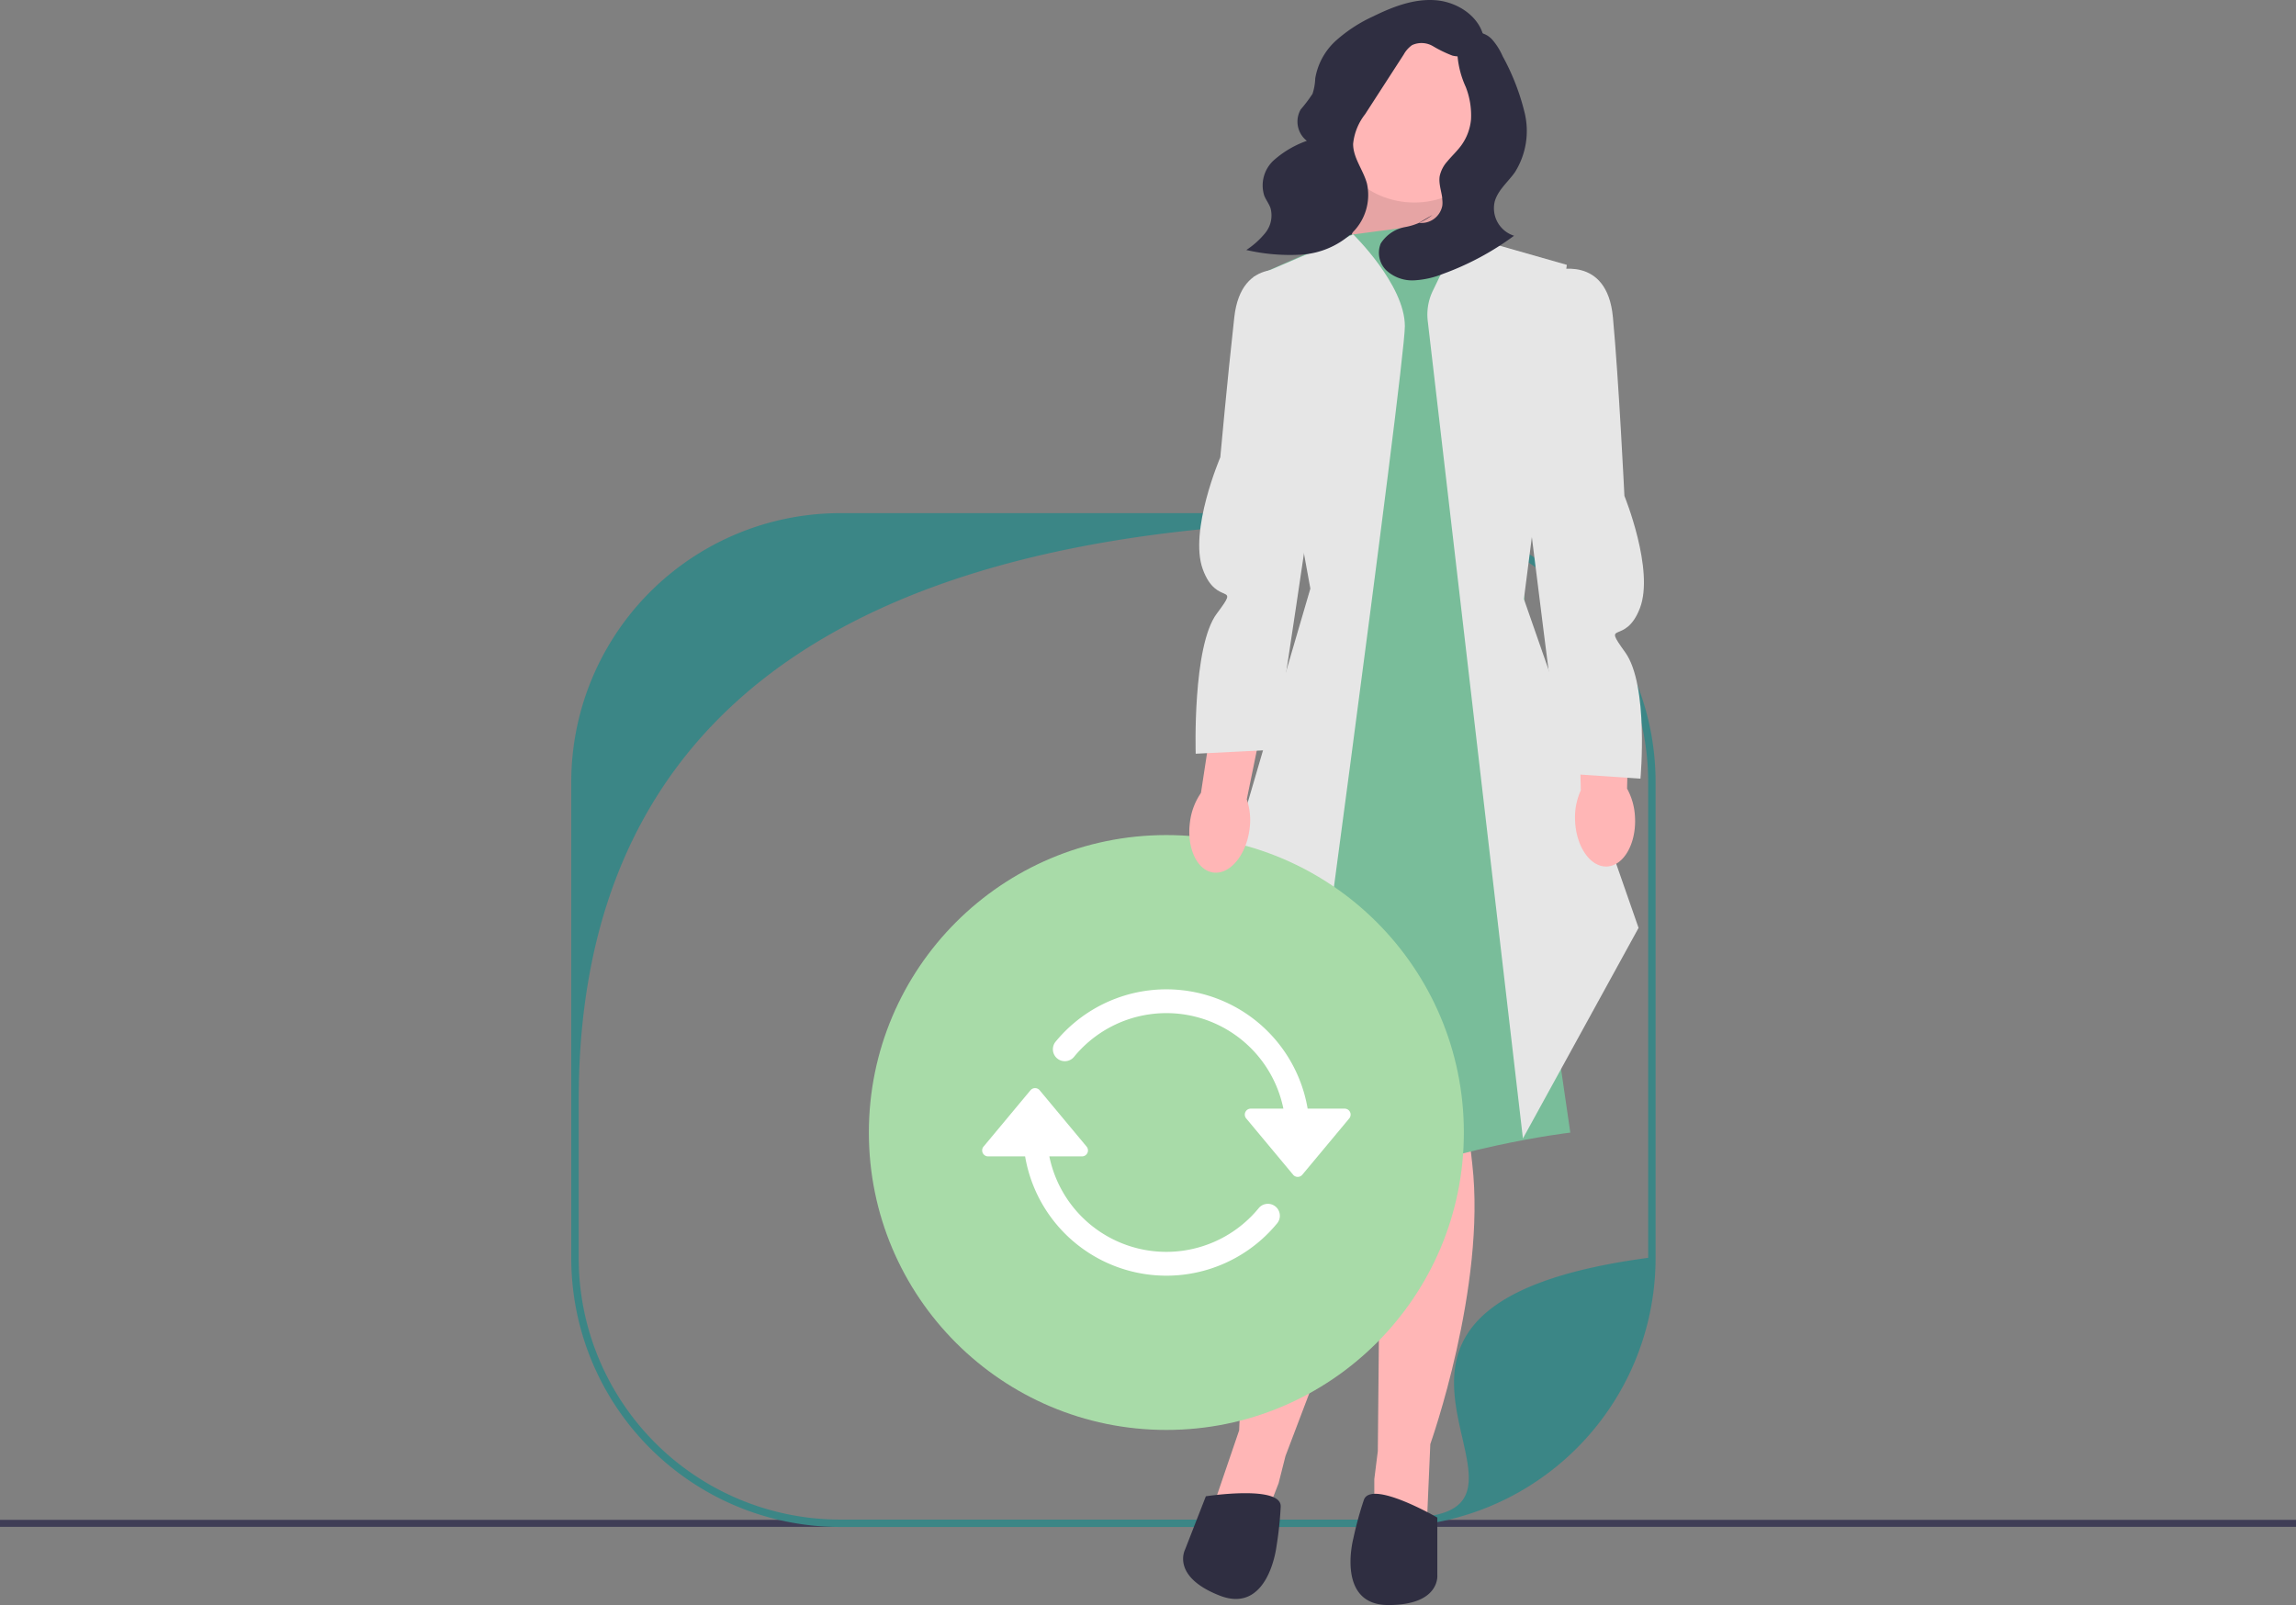 <svg id="그림" xmlns="http://www.w3.org/2000/svg" width="300.851" height="210.36" viewBox="0 0 300.851 210.36">
  <rect x="0" y="0" width="300.851" height="210.36" fill="#808080" stroke="none"/>
  <rect id="사각형_8" data-name="사각형 8" width="300.851" height="0.917" transform="translate(0 199.196)" fill="#3f3d56"/>
  <g id="그림-2" data-name="그림" transform="translate(74.854 0)">
    <path id="패스_164" data-name="패스 164" d="M304.817,176.074a35.283,35.283,0,0,0-34.792-29.429H198.5a35.262,35.262,0,0,0-35.282,35.281v62.319A35.254,35.254,0,0,0,198.5,279.523h71.524A35.262,35.262,0,0,0,305.3,244.245V181.926a35.347,35.347,0,0,0-.486-5.852ZM276.077,278.019a34.525,34.525,0,0,1-6.053.533H198.5a34.277,34.277,0,0,1-34.307-34.307V223.559c0-58.45,47.381-75.94,105.831-75.94a34.307,34.307,0,0,1,34.307,34.307v62.319c-45.995,6.155-12.194,30.917-28.254,33.773Z" transform="translate(-163.219 -79.391)" fill="#3b8686"/>
    <path id="패스_165" data-name="패스 165" d="M349.162,239.135l2.752,17.886,40.358-5.5-3.9-20.9Z" transform="translate(-263.886 -124.854)" fill="#6c63ff"/>
    <rect id="사각형_9" data-name="사각형 9" width="16.686" height="17.272" transform="translate(100.264 13.915)" fill="#2f2e41"/>
    <path id="패스_166" data-name="패스 166" d="M385.162,55.569l4.128-12.383h8.045l.423,12.383Z" transform="translate(-283.376 -23.381)" fill="#ffb6b6"/>
    <path id="패스_167" data-name="패스 167" d="M385.162,55.569l4.128-12.383h8.045l.423,12.383Z" transform="translate(-283.376 -23.381)" opacity="0.1" style="isolation: isolate"/>
    <path id="패스_168" data-name="패스 168" d="M393.579,308.346l-.459,47.7-.459,3.669v5.267l6.879.7L400,355.125s7.338-20.638,5.5-36.689-.917-11.465-.917-11.465Z" transform="translate(-287.436 -165.861)" fill="#ffb6b6"/>
    <path id="패스_169" data-name="패스 169" d="M373.01,312.027l-16.923,44.595-.907,3.584-1.916,4.906-6.661-1.855,3.41-9.992s.672-21.893,8.22-36.177,5.025-10.346,5.025-10.346l9.752,5.286Z" transform="translate(-262.5 -165.796)" fill="#ffb6b6"/>
    <path id="패스_170" data-name="패스 170" d="M368.615,65.292l-12.383,5.5,7.906,40.822-1.249,58.591-8.255,17.427s-1.383,9.967,12.834,3.546,30.268-8.255,30.268-8.255l-3.9-26.829L390.4,85.7l.459-15.593-10.09-6.421Z" transform="translate(-266.829 -34.479)" fill="#79bd9a"/>
    <path id="패스_171" data-name="패스 171" d="M353.9,190.06l-13.741-23,15.7-53.652-7.448-40.822,13.066-5.594s6.764,6.587,6.764,12.02S353.9,190.06,353.9,190.06Z" transform="translate(-259.013 -36.267)" fill="#e6e6e6"/>
    <path id="패스_172" data-name="패스 172" d="M420.343,185.474,407.871,78.329a7.173,7.173,0,0,1,.666-3.949l3.569-7.39,13.988,3.988-5.623,43.8,15.024,43.1Z" transform="translate(-295.644 -36.267)" fill="#e6e6e6"/>
    <path id="패스_173" data-name="패스 173" d="M397.236,430.01s-8.714-5.045-9.631-2.293a46.914,46.914,0,0,0-1.376,5.045s-2.293,8.714,4.586,8.714,6.421-3.963,6.421-3.963Z" transform="translate(-283.755 -231.115)" fill="#2f2e41"/>
    <path id="패스_174" data-name="패스 174" d="M341.015,427.13s9.952-1.529,9.805,1.368a46.918,46.918,0,0,1-.554,5.2s-1.034,8.951-7.442,6.448-4.539-6.027-4.539-6.027l2.729-6.988Z" transform="translate(-257.86 -231.024)" fill="#2f2e41"/>
    <circle id="타원_35" data-name="타원 35" cx="11.401" cy="11.401" r="11.401" transform="translate(99.072 3.743)" fill="#ffb6b6"/>
    <path id="패스_175" data-name="패스 175" d="M387.218,4.984C386.687,2.173,383.8.272,380.951.033s-5.643.838-8.21,2.1a19.43,19.43,0,0,0-4.863,3.152,8.6,8.6,0,0,0-2.757,4.994,7.2,7.2,0,0,1-.356,2.018,19.1,19.1,0,0,1-1.545,2.044,3.2,3.2,0,0,0,.8,4.117,13.072,13.072,0,0,0-4.35,2.566,4.449,4.449,0,0,0-1.223,4.639c.231.554.612,1.038.809,1.6a3.63,3.63,0,0,1-.646,3.222,10.729,10.729,0,0,1-2.523,2.28,25.586,25.586,0,0,0,7.186.609,10.816,10.816,0,0,0,6.554-2.73,6.925,6.925,0,0,0,2.073-6.579c-.478-1.785-1.816-3.349-1.815-5.2a7.5,7.5,0,0,1,1.571-3.895l5.053-7.816a3.682,3.682,0,0,1,1.1-1.24,2.965,2.965,0,0,1,2.73.132A16.523,16.523,0,0,0,383.1,7.291a3.944,3.944,0,0,0,4.625-2.51" transform="translate(-267.636 0)" fill="#2f2e41"/>
    <path id="패스_176" data-name="패스 176" d="M400.977,33.167a8.272,8.272,0,0,1-3.588,1.589,4.81,4.81,0,0,0-3.19,2.152,3.216,3.216,0,0,0,.774,3.561,5,5,0,0,0,3.571,1.271,11.7,11.7,0,0,0,3.78-.839,36.8,36.8,0,0,0,9.343-5.008,3.781,3.781,0,0,1-2.526-4.509c.43-1.5,1.745-2.543,2.64-3.819a10.16,10.16,0,0,0,1.287-7.729,30.151,30.151,0,0,0-2.9-7.483,8.4,8.4,0,0,0-1.347-2.147,2.838,2.838,0,0,0-2.26-.965c-1.4.146-2.294,1.683-2.3,3.091a12.269,12.269,0,0,0,1.077,4.059,10.2,10.2,0,0,1,.689,4.262,6.844,6.844,0,0,1-1.26,3.376c-.549.761-1.25,1.4-1.847,2.124a4.2,4.2,0,0,0-.993,1.909c-.221,1.3.543,2.62.333,3.924A2.78,2.78,0,0,1,399.2,34.2" transform="translate(-288.13 -4.996)" fill="#2f2e41"/>
    <g id="동그라미" transform="translate(38.996 109.446)">
      <circle id="타원_36" data-name="타원 36" cx="38.982" cy="38.982" r="38.982" fill="#a8dba8"/>
      <g id="그룹_174" data-name="그룹 174" transform="translate(14.843 20.218)">
        <path id="패스_177" data-name="패스 177" d="M339.053,298.365h-4.846a18.777,18.777,0,0,0-32.99-8.816q-.034.038-.065.079a1.564,1.564,0,0,0,2.477,1.911,15.645,15.645,0,0,1,27.4,6.826h-4.273a.782.782,0,0,0-.6,1.283l6.151,7.383a.782.782,0,0,0,1.2,0l6.151-7.383a.782.782,0,0,0-.6-1.283Z" transform="translate(-291.557 -282.729)" fill="#fff"/>
        <path id="패스_178" data-name="패스 178" d="M319.013,326.448a1.564,1.564,0,0,0-2.194.283,15.649,15.649,0,0,1-27.4-6.826H293.7a.782.782,0,0,0,.6-1.283l-6.151-7.383a.782.782,0,0,0-1.1-.1.774.774,0,0,0-.1.1l-6.151,7.383a.782.782,0,0,0,.6,1.283h4.846a18.777,18.777,0,0,0,32.99,8.816q.034-.038.065-.079a1.564,1.564,0,0,0-.283-2.194Z" transform="translate(-280.614 -298.011)" fill="#fff"/>
      </g>
    </g>
    <path id="uuid-da16df1e-5659-4232-96f6-61e8c639a9ec" d="M347.681,214.591c-.472,3.378-2.6,5.873-4.748,5.572s-3.509-3.283-3.037-6.662a8.537,8.537,0,0,1,1.434-3.768l2.181-14.289,6.683,1.166-2.86,13.962a8.538,8.538,0,0,1,.346,4.018Z" transform="translate(-258.819 -105.811)" fill="#ffb6b6"/>
    <path id="패스_179" data-name="패스 179" d="M354.465,77.341s-6.879-2.293-7.8,5.962-1.834,18.345-1.834,18.345-4.128,9.631-2.293,14.676,5.045,1.528,1.834,5.809-2.763,18.366-2.763,18.366l10.33-.52s5.733-37.872,5.733-38.789-3.21-23.848-3.21-23.848h0Z" transform="translate(-259.787 -41.713)" fill="#e6e6e6"/>
    <g id="팔" transform="translate(125.166 35.216)">
      <path id="uuid-6bf35aa9-e432-4b51-af77-8f4eb19e6e42" d="M457.875,212.433c.128,3.409-1.527,6.238-3.7,6.319s-4.031-2.616-4.158-6.026a8.537,8.537,0,0,1,.751-3.961l-.359-14.45,6.784-.024-.366,14.247a8.538,8.538,0,0,1,1.045,3.9Z" transform="translate(-443.649 -140.402)" fill="#ffb6b6"/>
      <path id="패스_180" data-name="패스 180" d="M439.778,77.045s6.919-2.17,7.689,6.1,1.506,23.419,1.506,23.419,3.955,9.7,2.031,14.714-5.071,1.437-1.938,5.775,2.009,16.57,2.009,16.57l-10.319-.7s-4.629-36.126-4.613-37.043,3.636-28.832,3.636-28.832Z" transform="translate(-436.142 -76.788)" fill="#e6e6e6"/>
    </g>
  </g>
</svg>
